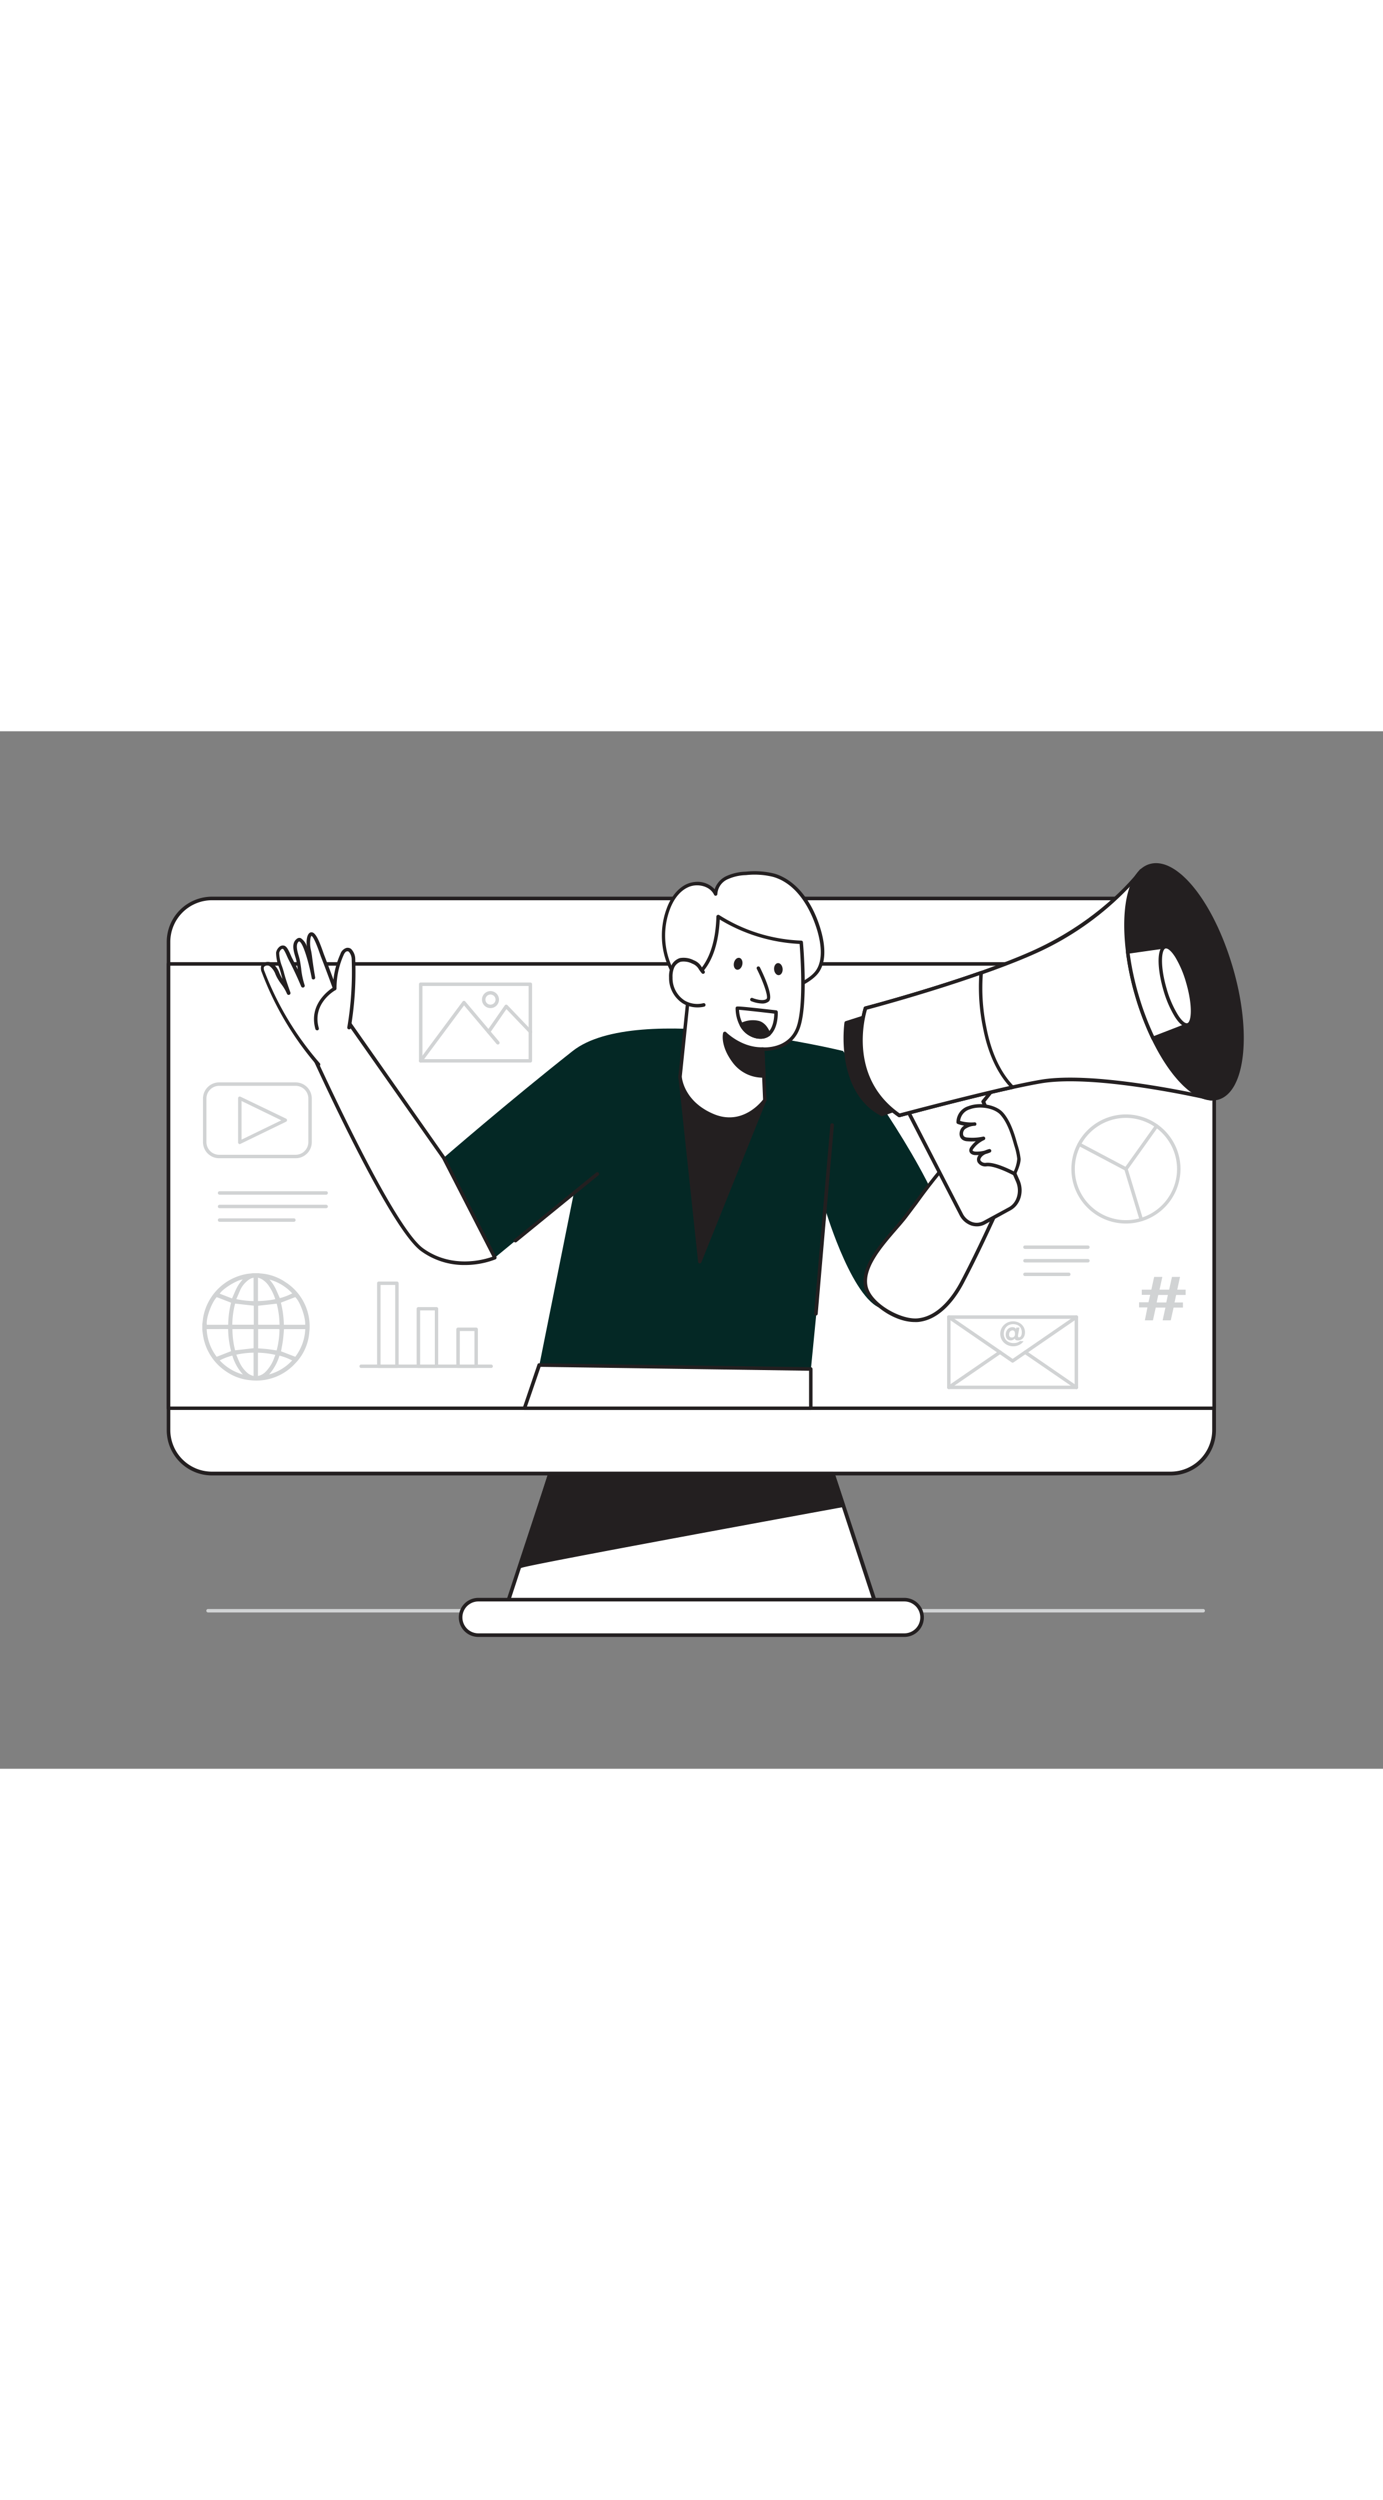 <svg xmlns="http://www.w3.org/2000/svg" viewBox="0 0 400 300" data-imageid="marketing-flatline-ddf07" imageName="Marketing" class="illustrations_image" style="width: 166px;"><rect x="0" y="0" width="400" height="300" fill="#808080" stroke="none"/><g id="_77_marketing" data-name="#77_marketing"><path d="M348,254.8H60.18a.5.5,0,0,1,0-1H348a.5.5,0,0,1,0,1Z" fill="#d1d3d4"/><rect x="48.74" y="48.35" width="302.43" height="166.31" rx="12.57" fill="#fff"/><path d="M338.6,215.18H61.31a13.1,13.1,0,0,1-13.09-13.09V60.92A13.1,13.1,0,0,1,61.31,47.83H338.6a13.1,13.1,0,0,1,13.09,13.09V202.09A13.1,13.1,0,0,1,338.6,215.18ZM61.31,48.86A12.06,12.06,0,0,0,49.26,60.92V202.09a12.06,12.06,0,0,0,12.05,12H338.6a12.06,12.06,0,0,0,12-12V60.92a12.06,12.06,0,0,0-12-12.06Z" fill="#231f20"/><rect x="48.74" y="67.27" width="302.43" height="128.46" fill="#fff"/><path d="M351.17,196.25H48.74a.51.51,0,0,1-.52-.51V67.27a.51.51,0,0,1,.52-.51H351.17a.51.51,0,0,1,.52.51V195.74A.51.51,0,0,1,351.17,196.25Zm-301.91-1H350.65V67.79H49.26Z" fill="#231f20"/><polygon points="252.83 251.1 147.08 251.1 159.04 214.66 240.87 214.66 252.83 251.1" fill="#fff"/><path d="M252.83,251.62H147.08a.49.49,0,0,1-.41-.22.5.5,0,0,1-.08-.46l12-36.44a.52.52,0,0,1,.49-.36h81.83a.52.52,0,0,1,.49.36l12,36.44a.5.5,0,0,1-.08.46A.49.49,0,0,1,252.83,251.62Zm-105-1H252.11l-11.61-35.4H159.41Z" fill="#231f20"/><rect x="133.22" y="251.1" width="133.47" height="10.26" rx="5.13" fill="#fff"/><path d="M261.56,261.88H138.35a5.65,5.65,0,0,1,0-11.3H261.56a5.65,5.65,0,0,1,0,11.3ZM138.35,251.62a4.61,4.61,0,1,0,0,9.22H261.56a4.61,4.61,0,0,0,0-9.22Z" fill="#231f20"/><path d="M150.62,241.44c1.71-.9,93.25-17.63,93.25-17.63l-3-9.15H159Z" fill="#231f20"/><path d="M150.64,241.93a.52.52,0,0,1-.34-.12.51.51,0,0,1-.15-.52l8.41-26.78a.5.5,0,0,1,.48-.35h81.83a.51.51,0,0,1,.48.34l3,9.15a.49.49,0,0,1,0,.41.5.5,0,0,1-.34.24c-31.39,5.74-91.26,16.8-93.12,17.59A.45.45,0,0,1,150.64,241.93Zm8.76-26.77-8,25.57c9.36-2.21,80.81-15.29,91.85-17.31l-2.71-8.26Z" fill="#231f20"/><path d="M243.82,92.45s-59.65-14.62-78.18,0-37.32,30.9-37.32,30.9l14.8,28.86L166,133.38l-10,49.88,78.54,1.14,4.43-45.3s8.1,26.91,16.84,28,23.8-10.74,15.56-30S243.82,92.45,243.82,92.45Z" fill="#042825" class="target-color"/><path d="M290.7,124.7a9.44,9.44,0,0,1,1,5,13.68,13.68,0,0,1-1.49,4.65c-3.84,8.41-7.69,16.81-12,25-2.54,4.83-6.87,10.38-12.82,10.92-5.14.48-13.81-4.37-15-9.6-1.58-7,7.61-15.29,11.48-20.38,5.2-6.83,10.37-14.19,16.37-20.35,3.29-3.37,4.4-3.69,8.07-.5A17.77,17.77,0,0,1,290.7,124.7Z" fill="#fff"/><path d="M264.57,170.83c-6.28,0-13.62-5.58-14.62-10-1.31-5.8,4.2-12.16,8.62-17.27,1.11-1.28,2.15-2.49,2.95-3.54,1-1.35,2.06-2.73,3.1-4.11a163.2,163.2,0,0,1,13.31-16.29c3.44-3.53,4.83-4,8.78-.53a18,18,0,0,1,4.45,5.42,10.06,10.06,0,0,1,1.1,5.28,14.55,14.55,0,0,1-1.54,4.83c-3.78,8.28-7.69,16.83-12,25-2.06,3.92-6.52,10.58-13.24,11.2A9.1,9.1,0,0,1,264.57,170.83Zm17.84-53.08c-1.1,0-2.1.87-3.74,2.55a162,162,0,0,0-13.23,16.19l-3.1,4.12c-.82,1.07-1.87,2.29-3,3.58-4.27,4.94-9.59,11.09-8.4,16.37,1.1,4.88,9.56,9.64,14.44,9.2,6.23-.57,10.45-6.92,12.42-10.65,4.29-8.16,8.19-16.7,12-25a13.42,13.42,0,0,0,1.45-4.49,9,9,0,0,0-1-4.74h0a16.77,16.77,0,0,0-4.2-5.1C284.41,118.42,283.37,117.75,282.41,117.75Z" fill="#231f20"/><path d="M262.48,109.58,278,139.66c1.39,2.68,4.3,3.74,6.7,2.42L292,138c2.57-1.41,3.61-5,2.31-8l-10-23,5.37-6.66S264.52,108.09,262.48,109.58Z" fill="#fff"/><path d="M282.49,143.16a5.36,5.36,0,0,1-1.48-.22,6,6,0,0,1-3.5-3.05L262,109.82a.53.53,0,0,1,.16-.66c2-1.49,24.81-8.46,27.4-9.25a.49.49,0,0,1,.57.2.51.51,0,0,1,0,.61L285,107.14l9.88,22.71c1.4,3.22.26,7.09-2.54,8.63l-7.37,4.05A5,5,0,0,1,282.49,143.16Zm-19.32-33.38,15.26,29.64a4.91,4.91,0,0,0,2.88,2.53,4,4,0,0,0,3.12-.33l7.37-4c2.34-1.29,3.27-4.57,2.08-7.32l-10-23a.53.53,0,0,1,.07-.53l4.32-5.35C280.84,103.67,266,108.34,263.17,109.78Z" fill="#231f20"/><path d="M251.8,82l-7.07,2.25s-3,19.5,10.33,26.51l6.83-2.41Z" fill="#231f20"/><path d="M255.06,111.29a.46.46,0,0,1-.23-.06c-13.45-7.09-10.62-26.82-10.59-27a.5.5,0,0,1,.34-.4l7.07-2.26a.49.49,0,0,1,.61.3l10.1,26.36a.49.49,0,0,1-.3.64l-6.83,2.41A.47.47,0,0,1,255.06,111.29Zm-9.88-26.63c-.29,2.47-1.79,19.22,9.93,25.59l6.14-2.17L251.5,82.64Z" fill="#231f20"/><path d="M330.12,40.34s-10.25,14.17-31.23,23.59c-18.18,8.16-48.55,16.15-48.55,16.15s-6.74,19.56,9.77,31c0,0,28.08-7.59,40.9-9.78,16.49-2.82,49.35,5,49.35,5Z" fill="#fff"/><path d="M260.11,111.61a.53.53,0,0,1-.29-.1c-16.65-11.53-10-31.4-10-31.6a.52.52,0,0,1,.36-.33c.3-.08,30.54-8.07,48.47-16.12,20.61-9.26,30.92-23.28,31-23.42a.53.53,0,0,1,.51-.21.52.52,0,0,1,.41.36l20.23,65.91a.53.53,0,0,1-.11.51.55.55,0,0,1-.5.15c-.33-.08-32.94-7.71-49.14-4.94-12.65,2.16-40.57,9.69-40.85,9.77ZM250.75,80.5c-.7,2.32-5.29,19.63,9.46,30,2.74-.74,28.63-7.66,40.72-9.73,14.89-2.55,43.33,3.55,48.67,4.75L329.92,41.44a86,86,0,0,1-30.82,23C282,72.07,253.84,79.68,250.75,80.5Z" fill="#231f20"/><path d="M352.28,106c-5.71,1.67-13.13-5.55-18.76-17.22a81.94,81.94,0,0,1-4.7-12.37,79.34,79.34,0,0,1-2.65-12.62c-1.64-13,.71-23.25,6.47-24.94,7.53-2.2,18,11,23.45,29.58S359.81,103.82,352.28,106Z" fill="#231f20"/><path d="M350.61,106.76c-5.52,0-12.19-6.66-17.53-17.73a82,82,0,0,1-4.74-12.45,80.66,80.66,0,0,1-2.67-12.7c-1.73-13.76.95-23.76,6.83-25.48,7.92-2.32,18.49,10.84,24.07,29.92,5.5,18.77,3.64,35.9-4.15,38.19h0A6.43,6.43,0,0,1,350.61,106.76Zm1.67-.73h0Zm-17.91-66.9a5.61,5.61,0,0,0-1.59.23c-5.3,1.55-7.76,11.35-6.12,24.39A78.54,78.54,0,0,0,329.3,76.3,81,81,0,0,0,334,88.6c5.63,11.67,12.94,18.48,18.17,17h0c7.26-2.13,8.82-18.7,3.47-36.95C350.66,51.66,341.47,39.13,334.37,39.13Z" fill="#231f20"/><path d="M250.34,80.08s-6.74,19.56,9.77,31c0,0,18.9-5.11,32.76-8.15-2.83-2.88-6.3-8.09-8-17.2a56,56,0,0,1-1-15.91C267.54,75.55,250.34,80.08,250.34,80.08Z" fill="#fff"/><path d="M260.11,111.61a.53.53,0,0,1-.29-.1c-16.65-11.53-10-31.4-10-31.6a.52.52,0,0,1,.36-.33c.17,0,17.37-4.59,33.43-10.23a.51.51,0,0,1,.49.08.52.52,0,0,1,.19.45,55.73,55.73,0,0,0,1,15.76c1.75,9.14,5.26,14.26,7.9,16.94a.53.53,0,0,1,.13.51.5.5,0,0,1-.38.35c-13.7,3-32.55,8.1-32.74,8.15ZM250.75,80.5c-.7,2.32-5.29,19.63,9.46,30,2.17-.58,18.87-5,31.67-7.9-2.65-2.93-5.89-8.11-7.56-16.8a58.44,58.44,0,0,1-1.1-15.25C268.46,75.73,253,79.91,250.75,80.5Z" fill="#231f20"/><path d="M343.54,84.94l-10,3.87a81.94,81.94,0,0,1-4.7-12.37,79.34,79.34,0,0,1-2.65-12.62L337,62.33Z" fill="#fff"/><path d="M333.52,89.33a.52.52,0,0,1-.46-.29,83,83,0,0,1-4.74-12.45,80.77,80.77,0,0,1-2.67-12.71.52.52,0,0,1,.45-.57l10.81-1.49a.51.51,0,0,1,.57.37L344,84.79a.53.53,0,0,1-.31.63l-10,3.87A.41.41,0,0,1,333.52,89.33Zm-6.78-25.07a80.34,80.34,0,0,0,2.57,12,81.59,81.59,0,0,0,4.47,11.86l9.13-3.53-6.3-21.73Z" fill="#231f20"/><ellipse cx="340.26" cy="73.63" rx="3.45" ry="11.77" transform="translate(-7.03 97.82) rotate(-16.19)" fill="#fff"/><path d="M343.25,85.5c-1,0-2.22-1-3.44-2.92a31.44,31.44,0,0,1-3.36-7.84c-1.66-5.72-2.09-12.19.39-12.9,1.14-.34,2.48.65,3.88,2.84a31.53,31.53,0,0,1,3.35,7.85c1.66,5.72,2.09,12.18-.38,12.9A1.68,1.68,0,0,1,343.25,85.5Zm-6-22.69a.41.41,0,0,0-.16,0c-1.17.34-1.62,4.93.33,11.62A30.27,30.27,0,0,0,340.68,82c1.27,2,2.24,2.55,2.72,2.41,1.18-.34,1.62-4.93-.32-11.62h0a30.11,30.11,0,0,0-3.23-7.58C338.7,63.44,337.8,62.81,337.28,62.81Z" fill="#231f20"/><path d="M282.05,113.59a5.69,5.69,0,0,0-3.26,1.14c-.86.8-1,2.44,0,3a2.56,2.56,0,0,0,1.06.27,15,15,0,0,0,4.59-.26,8.66,8.66,0,0,0-3.29,2.71,1.2,1.2,0,0,0-.3.81c.07.56.76.76,1.31.78a9.37,9.37,0,0,0,4.09-.73,5.81,5.81,0,0,0-2.38,1.12c-1.81,1.67-.16,3,1.44,2.85,2.71-.29,8.13,2.67,8.13,2.67s1.42-2.9,1.31-4.37a22.31,22.31,0,0,0-1.05-4.54c-.83-2.89-1.89-6.2-3.93-8.49-3-3.36-12.55-3.34-12.59,2.46A11.89,11.89,0,0,0,282.05,113.59Z" fill="#fff"/><path d="M293.45,128.49a.47.47,0,0,1-.25-.07c-.05,0-5.31-2.87-7.83-2.61a2.6,2.6,0,0,1-2.65-1.25,1.87,1.87,0,0,1,.35-2c-.31,0-.61,0-.92,0-1,0-1.72-.52-1.8-1.23a1.62,1.62,0,0,1,.4-1.18,8.87,8.87,0,0,1,1.47-1.59,14.93,14.93,0,0,1-2.41,0,2.93,2.93,0,0,1-1.27-.33,2,2,0,0,1-1-1.52,2.89,2.89,0,0,1,.84-2.33,5.19,5.19,0,0,1,.46-.36,9.4,9.4,0,0,1-1.88-.48.51.51,0,0,1-.33-.49,4.86,4.86,0,0,1,3.48-4.66c3.32-1.26,8-.38,10,1.86s3.19,5.73,4,8.7l.18.62a20.32,20.32,0,0,1,.89,4c.11,1.57-1.21,4.33-1.37,4.64a.51.51,0,0,1-.3.26A.45.45,0,0,1,293.45,128.49Zm-7.75-3.73c2.42,0,6.17,1.81,7.51,2.5a10.37,10.37,0,0,0,1-3.63,18.38,18.38,0,0,0-.85-3.79l-.18-.64c-.82-2.86-1.87-6.09-3.83-8.29-1.72-1.93-5.94-2.69-8.86-1.59a3.93,3.93,0,0,0-2.8,3.35,11.76,11.76,0,0,0,4.29.4.52.52,0,0,1,.09,1,5.22,5.22,0,0,0-3,1,1.79,1.79,0,0,0-.52,1.45.93.93,0,0,0,.44.74,2,2,0,0,0,.85.21,14.72,14.72,0,0,0,4.44-.25.51.51,0,0,1,.32,1,8,8,0,0,0-3.09,2.54c-.06.08-.23.32-.21.45s.39.31.83.33a9.06,9.06,0,0,0,2.64-.28,11.35,11.35,0,0,1,1.27-.44.54.54,0,0,1,.64.32.52.52,0,0,1-.29.65,9.85,9.85,0,0,1-1.29.45,3.22,3.22,0,0,0-.94.58c-.3.28-.78.83-.57,1.3a1.62,1.62,0,0,0,1.6.66A3.15,3.15,0,0,1,285.7,124.76Z" fill="#231f20"/><polygon points="221.2 106.64 202.41 153.37 196.69 99.78 221.2 106.64" fill="#231f20"/><path d="M202.41,153.87h-.07a.51.51,0,0,1-.43-.44l-5.72-53.6a.5.5,0,0,1,.18-.43.47.47,0,0,1,.45-.1l24.52,6.86a.5.5,0,0,1,.31.26.53.53,0,0,1,0,.41l-18.8,46.73A.5.5,0,0,1,202.41,153.87Zm-5.15-53.42,5.43,50.89L220.53,107Z" fill="#231f20"/><path d="M201.07,44.07a5.9,5.9,0,0,1,5.92,3,5.49,5.49,0,0,1,3.08-4.64,14,14,0,0,1,5.66-1.33,22.77,22.77,0,0,1,8.11.55c6.79,2,10.95,8.92,13,15.7,1.08,3.61,1.91,8.6-.33,12-2.06,3.13-8,5.27-11.33,6.75-4.82,2.12-10,3.65-15.29,3.29-13.91-.94-21.05-15.2-16.69-27.73,1-2.94,2.89-5.78,5.74-7A6.59,6.59,0,0,1,201.07,44.07Z" fill="#fff"/><path d="M211.4,79.92c-.52,0-1.05,0-1.57,0A19,19,0,0,1,195,71.28a22.61,22.61,0,0,1-2.26-19.8c1.24-3.57,3.38-6.18,6-7.34a7.45,7.45,0,0,1,2.32-.57h0a6.71,6.71,0,0,1,5.64,2.12,6.43,6.43,0,0,1,3.15-3.7,14.31,14.31,0,0,1,5.86-1.39,23.53,23.53,0,0,1,8.3.57c5.94,1.77,10.79,7.61,13.31,16,1.11,3.71,1.94,8.88-.39,12.4-1.87,2.83-6.6,4.83-10.06,6.29l-1.49.64A34.82,34.82,0,0,1,211.4,79.92ZM201.11,44.57a6.06,6.06,0,0,0-2,.49c-3.21,1.41-4.81,4.83-5.47,6.74a21.58,21.58,0,0,0,2.15,18.93,18,18,0,0,0,14.1,8.14c4.47.31,9.4-.76,15.06-3.24.46-.21,1-.42,1.51-.65,3.33-1.41,7.9-3.34,9.61-5.92,2.11-3.2,1.31-8.06.26-11.57-1.15-3.83-4.67-13-12.64-15.36a22.32,22.32,0,0,0-7.94-.53,13.47,13.47,0,0,0-5.45,1.27,5,5,0,0,0-2.82,4.19.49.49,0,0,1-.39.49.49.49,0,0,1-.56-.27c-1-2.09-3.43-2.87-5.43-2.71Z" fill="#231f20"/><path d="M220.59,91.91l.61,14.73s-5.93,8.33-15,4.48-9.49-11.34-9.49-11.34l2.92-28.08s7.64-2.58,8.09-18.17a47.54,47.54,0,0,0,24,7.49S233.3,78.26,231,85.4,220.59,91.91,220.59,91.91Z" fill="#fff"/><path d="M210.92,112.63a12.74,12.74,0,0,1-4.94-1c-9.27-3.93-9.77-11.46-9.79-11.78l2.92-28.15a.5.5,0,0,1,.34-.42c.07,0,7.31-2.72,7.75-17.71a.49.49,0,0,1,.28-.43.49.49,0,0,1,.51,0,47.45,47.45,0,0,0,23.76,7.39.5.5,0,0,1,.48.45c.07.71,1.55,17.43-.81,24.59-2.07,6.3-8.38,6.84-10.31,6.86l.59,14.2a.44.44,0,0,1-.09.31C221.56,107,217.46,112.63,210.92,112.63ZM200.07,72.05l-2.88,27.78c0,.21.51,7.15,9.18,10.83,8.09,3.42,13.51-3.1,14.33-4.17l-.61-14.56a.54.54,0,0,1,.15-.38.52.52,0,0,1,.39-.14c.32,0,7.64.51,9.84-6.16,2.09-6.34,1-21,.8-23.75a49.2,49.2,0,0,1-23.1-7.06C207.52,67.87,201.53,71.39,200.07,72.05Z" fill="#231f20"/><path d="M203.56,79.11a7.65,7.65,0,0,1-5.8-.83A8.24,8.24,0,0,1,194,71.17a7,7,0,0,1,.52-3,3.65,3.65,0,0,1,2.23-2,5.87,5.87,0,0,1,3.65.59c1.73.68,1.84,1.63,2.92,2.93-.12-.12-.23-.47-.34-.59" fill="#fff"/><path d="M201.67,79.85a8.16,8.16,0,0,1-4.16-1.14,8.69,8.69,0,0,1-4-7.53,7.37,7.37,0,0,1,.57-3.27,4.17,4.17,0,0,1,2.55-2.32,6.35,6.35,0,0,1,4,.61A4.47,4.47,0,0,1,203,68.27l.19.28a.45.45,0,0,1,.17.11,1.48,1.48,0,0,1,.27.43,1.19,1.19,0,0,0,.08.16l0,0A.5.5,0,0,1,203,70l-.08-.09c-.31-.38-.54-.72-.75-1a3.56,3.56,0,0,0-1.93-1.7,5.41,5.41,0,0,0-3.32-.57A3.15,3.15,0,0,0,195,68.33a6.4,6.4,0,0,0-.48,2.83A7.72,7.72,0,0,0,198,77.85a7.24,7.24,0,0,0,5.42.78.5.5,0,1,1,.25,1A8.1,8.1,0,0,1,201.67,79.85Z" fill="#231f20"/><path d="M220.91,99.65a10.36,10.36,0,0,1-8.67-4.25c-3.5-4.71-2.62-8-2.62-8s4.56,4.76,11,4.54Z" fill="#231f20"/><path d="M220.5,100.17a10.87,10.87,0,0,1-8.66-4.47c-3.6-4.85-2.74-8.31-2.7-8.45a.49.49,0,0,1,.35-.36A.52.52,0,0,1,210,87s4.49,4.55,10.59,4.38a.47.47,0,0,1,.52.48l.32,7.74a.5.5,0,0,1-.45.52S220.76,100.17,220.5,100.17ZM210,88.43a11.54,11.54,0,0,0,2.62,6.68,9.89,9.89,0,0,0,7.75,4.06l-.28-6.76A16.17,16.17,0,0,1,210,88.43Z" fill="#231f20"/><path d="M219.41,68.53s4,8.08,2.67,9.22-4.56-.14-4.56-.14" fill="#fff"/><path d="M220.44,78.73a9.12,9.12,0,0,1-3.1-.66.5.5,0,1,1,.37-.92c.81.32,3.13,1,4,.22.56-.47-.75-4.5-2.8-8.62a.5.5,0,1,1,.89-.45c1.27,2.54,4,8.58,2.55,9.83A2.94,2.94,0,0,1,220.44,78.73Z" fill="#231f20"/><ellipse cx="213.47" cy="67.22" rx="1.75" ry="1.24" transform="translate(102.57 261.62) rotate(-77.77)" fill="#231f20"/><ellipse cx="225.12" cy="68.79" rx="1.24" ry="1.75" transform="translate(-5.06 19.51) rotate(-4.91)" fill="#231f20"/><path d="M219.87,88.92a5.18,5.18,0,0,1-1-.1,7.05,7.05,0,0,1-4.93-3.75,11.09,11.09,0,0,1-1.19-5h0a.49.49,0,0,1,.17-.38c.22-.19.31-.28,11.59,1a.5.5,0,0,1,.44.47c0,.18.25,4.56-2.24,6.79A4.28,4.28,0,0,1,219.87,88.92Zm-6.12-8.37a9.65,9.65,0,0,0,1.06,4A6.08,6.08,0,0,0,219,87.84a3.59,3.59,0,0,0,3-.62c1.74-1.55,1.93-4.49,1.93-5.57C220.43,81.24,215.32,80.67,213.75,80.55Z" fill="#231f20"/><path d="M214.36,84.84c2,3.78,6.21,4.32,8,2.76-.58-1.47-1.53-2.95-3.05-3.37A7.2,7.2,0,0,0,214.36,84.84Z" fill="#231f20"/><path d="M219.88,88.91a6.06,6.06,0,0,1-1-.09,7.06,7.06,0,0,1-4.92-3.75.48.48,0,0,1,0-.39.5.5,0,0,1,.26-.29,7.78,7.78,0,0,1,5.27-.64c1.44.39,2.58,1.63,3.38,3.67a.48.48,0,0,1-.13.55A4.24,4.24,0,0,1,219.88,88.91Zm-4.8-3.84A5.94,5.94,0,0,0,219,87.84a3.78,3.78,0,0,0,2.7-.4,4.31,4.31,0,0,0-2.57-2.73A6.51,6.51,0,0,0,215.08,85.07Z" fill="#231f20"/><path d="M143.12,152.21s-11.07,4.89-21-2.25S87.06,86,87.06,86L97.92,80l30.4,43.32Z" fill="#fff"/><path d="M134.37,154.34a21.16,21.16,0,0,1-12.55-4c-9.93-7.13-34.2-61.89-35.23-64.22a.52.52,0,0,1,.22-.66l10.86-5.92a.52.52,0,0,1,.67.16l30.4,43.32L143.58,152a.53.53,0,0,1,0,.41.46.46,0,0,1-.27.29A24.61,24.61,0,0,1,134.37,154.34ZM87.72,86.18c2.36,5.28,25.45,56.72,34.7,63.36,8.37,6,17.72,3.22,20,2.4l-14.54-28.35L97.76,80.71Z" fill="#231f20"/><path d="M101,85.71a98.09,98.09,0,0,0,1.29-19.66c0-1.35-.7-3.17-2-2.89-.68.15-1.09.85-1.37,1.49a23.8,23.8,0,0,0-2,9.73Q95,69.55,93.18,64.74c-.38-1-2.68-8.57-3.82-5.25-.54,1.54.18,3.94.37,5.51q.39,3.19,1,6.37c-.24-1.5-2.51-12.5-4.55-11-1.7,1.29-.23,4.26.09,5.87.46,2.31.59,5.15,1.47,7.34-1.13-2.69-2.36-5.33-3.72-7.9-.34-.66-1.18-3-1.91-3.26s-1.63.94-1.71,1.64c-.17,1.53.93,4.08,1.32,5.6.52,2,1.23,4,1.94,6-.58-1.63-2-3.06-2.8-4.56-.69-1.23-1.18-3-2.52-3.74a1.65,1.65,0,0,0-2.36.77,2.3,2.3,0,0,0,.22,1.36,89.71,89.71,0,0,0,16,26.79" fill="#fff"/><path d="M92.12,96.85a.56.56,0,0,1-.39-.17,89.63,89.63,0,0,1-16-26.94,2.78,2.78,0,0,1-.24-1.67,1.73,1.73,0,0,1,1-1.17,2.46,2.46,0,0,1,2.09.06,5.88,5.88,0,0,1,2.25,3c.16.35.31.68.48,1s.25.43.39.65c-.17-.57-.33-1.15-.48-1.72-.11-.42-.27-.92-.45-1.45A11.81,11.81,0,0,1,79.85,64,2.81,2.81,0,0,1,81,62.19,1.45,1.45,0,0,1,82.21,62c.73.2,1.29,1.36,1.93,2.85.12.27.22.51.3.66.58,1.1,1.13,2.21,1.67,3.34v-.07c-.12-.84-.23-1.63-.38-2.37a10.79,10.79,0,0,0-.31-1.16c-.51-1.69-1.2-4,.42-5.22A1.11,1.11,0,0,1,87,59.83a4.6,4.6,0,0,1,1.79,2.48,6.61,6.61,0,0,1,.11-3c.27-.79.67-1.18,1.19-1.18h0c1,0,1.93,1.57,3.4,5.82.09.27.16.48.21.59.93,2.41,1.85,4.85,2.74,7.28a24.5,24.5,0,0,1,2-7.39,2.69,2.69,0,0,1,1.74-1.78,1.64,1.64,0,0,1,1.4.32A4.29,4.29,0,0,1,102.75,66a97.72,97.72,0,0,1-1.29,19.77.5.5,0,0,1-.59.42.51.51,0,0,1-.42-.6,97,97,0,0,0,1.27-19.55,3.38,3.38,0,0,0-.83-2.28.63.63,0,0,0-.56-.12c-.47.09-.79.69-1,1.19a23.5,23.5,0,0,0-2,9.52.52.52,0,0,1-.43.51.51.51,0,0,1-.58-.33c-1.16-3.2-2.37-6.45-3.61-9.63,0-.13-.12-.35-.22-.63-1.44-4.2-2.13-5-2.42-5.13a3.61,3.61,0,0,0-.22.48A8.9,8.9,0,0,0,90,63.58c.09.49.17,1,.22,1.36.26,2.08.57,4.19.94,6.25a.64.64,0,0,0,0,.09h0a.52.52,0,0,1-1,.17c0-.24-.08-.48-.13-.72-.6-3.2-2.25-9.47-3.46-9.95,0,0-.06,0-.13,0-1,.79-.5,2.63-.06,4.1.13.46.26.89.33,1.25.16.78.27,1.58.39,2.43a22,22,0,0,0,1,4.82.51.51,0,0,1-1,.39c-1.11-2.65-2.35-5.3-3.69-7.85-.09-.16-.2-.43-.34-.73-.25-.58-.91-2.12-1.27-2.27a.41.41,0,0,0-.37.09,1.81,1.81,0,0,0-.68,1.11,11.73,11.73,0,0,0,.84,3.9c.18.55.35,1.07.47,1.51.53,2.09,1.28,4.15,1.93,6h0a.52.52,0,1,1-1,.35h0a12.43,12.43,0,0,0-1.6-2.71,20,20,0,0,1-1.17-1.77c-.18-.32-.35-.69-.52-1.06a5.07,5.07,0,0,0-1.79-2.48,1.45,1.45,0,0,0-1.19,0,.75.75,0,0,0-.43.47,2,2,0,0,0,.2,1.06A88.54,88.54,0,0,0,92.51,96a.51.51,0,0,1-.05.73A.54.54,0,0,1,92.12,96.85Z" fill="#231f20"/><path d="M91.71,86.47a.51.51,0,0,1-.49-.37C89,78.25,96.47,74,96.55,73.93a.52.52,0,0,1,.5.91c-.28.15-6.87,3.92-4.84,11a.52.52,0,0,1-.35.64Z" fill="#231f20"/><polygon points="155.94 183.26 151.69 195.74 234.48 195.74 234.48 184.4 155.94 183.26" fill="#fff"/><path d="M234.48,196.25H151.69a.54.54,0,0,1-.42-.21.52.52,0,0,1-.06-.47l4.24-12.47a.47.47,0,0,1,.5-.35l78.54,1.13a.53.53,0,0,1,.51.52v11.34A.52.52,0,0,1,234.48,196.25Zm-82.07-1H234V184.91l-77.65-1.13Z" fill="#231f20"/><path d="M235.94,168.94h0a.5.5,0,0,1-.47-.56l4.69-54.55a.5.5,0,0,1,.56-.47.51.51,0,0,1,.47.55l-4.69,54.56A.52.52,0,0,1,235.94,168.94Z" fill="#231f20"/><path d="M149.08,147.81a.53.53,0,0,1-.41-.19.51.51,0,0,1,.08-.72l23.72-19.33a.52.52,0,0,1,.65.8L149.4,147.7A.5.5,0,0,1,149.08,147.81Z" fill="#231f20"/><path d="M73.18,156.7h1.76a1.06,1.06,0,0,0,.19.06,14.55,14.55,0,0,1,7.39,2.5,15.14,15.14,0,0,1,6.93,14.59,14.48,14.48,0,0,1-4.22,9.1,15.18,15.18,0,0,1-12.83,4.7,14.52,14.52,0,0,1-6.93-2.49,15.34,15.34,0,0,1-6.78-10.69c-.07-.45-.12-.9-.18-1.34v-1.76l.06-.33c.09-.65.14-1.32.28-2a15.51,15.51,0,0,1,13-12.19C72.26,156.81,72.72,156.76,73.18,156.7ZM85.4,180.87a14.18,14.18,0,0,0,2.89-8H82.14c-.1,1.1-.16,2.19-.31,3.27s-.36,2.13-.55,3.15Zm-25.62-8a14.18,14.18,0,0,0,2.89,8l4.16-1.62a27.65,27.65,0,0,1-.85-6.4Zm28.49-1.25c.12-2.29-1.54-6.82-2.89-8l-4.14,1.6a28.44,28.44,0,0,1,.86,6.4Zm-21.44-6.39-4.14-1.61c-1.5,1.58-3.15,6.11-2.87,8H66A27.64,27.64,0,0,1,66.83,165.21Zm7.83,13.2c.91.07,1.8.12,2.68.22s1.77.25,2.67.39c0-.08,0-.16.07-.25a26,26,0,0,0,.76-5.62c0-.26-.06-.32-.31-.32h-5.6l-.27,0Zm-7.43-5.57A25.18,25.18,0,0,0,68,179l5.35-.61v-5.52Zm13.62-1.25a25.63,25.63,0,0,0-.82-6.1l-5.37.61v5.49ZM68,165.49a25.33,25.33,0,0,0-.81,6.1H73.4V166.1Zm11.61-1.28a14.29,14.29,0,0,0-1.83-3.79,6.31,6.31,0,0,0-2.09-2c-.33-.18-.69-.29-1.07-.45v6.79A27,27,0,0,0,79.65,164.21Zm-5,15.48v6.72a4,4,0,0,0,2-1,10.67,10.67,0,0,0,2.61-4c.14-.35.27-.71.41-1.1A26.4,26.4,0,0,0,74.67,179.69Zm-1.27,6.74v-6.75a26.83,26.83,0,0,0-5,.58c.29.71.55,1.4.86,2.06a9.17,9.17,0,0,0,2.27,3.14A4.13,4.13,0,0,0,73.4,186.43Zm-5.05-22.24a26.7,26.7,0,0,0,5.05.58V158a3.5,3.5,0,0,0-1.42.62,7.62,7.62,0,0,0-2.38,2.82C69.15,162.34,68.78,163.26,68.35,164.19Zm16.17,17.72a17.42,17.42,0,0,0-3.63-1.37,14.53,14.53,0,0,1-3,5.44A14.3,14.3,0,0,0,84.52,181.91ZM70.2,158.53c-1.55.06-5.83,2.68-6.64,4.1L67.11,164c.45-1,.84-2,1.29-2.89A10.18,10.18,0,0,1,70.2,158.53Zm-6.65,23.38A14.41,14.41,0,0,0,70.26,186a14.15,14.15,0,0,1-3.06-5.47A17.33,17.33,0,0,0,63.55,181.91Zm14.38-23.37a11.23,11.23,0,0,1,1.74,2.54c.44.93.84,1.87,1.26,2.83a16.76,16.76,0,0,0,3.59-1.37A13.88,13.88,0,0,0,77.93,158.54Z" fill="#d1d3d4"/><path d="M311.31,190.22H274.43a.5.5,0,0,1-.5-.5V169.4a.51.51,0,0,1,.5-.5h36.88a.5.5,0,0,1,.5.5v20.32A.5.5,0,0,1,311.31,190.22Zm-36.38-1h35.88V169.9H274.93Z" fill="#d1d3d4"/><path d="M292.88,182.58a.47.47,0,0,1-.28-.09l-18.45-12.68a.5.5,0,1,1,.57-.82l18.16,12.48L311,169a.5.5,0,1,1,.57.82l-18.44,12.68A.47.47,0,0,1,292.88,182.58Z" fill="#d1d3d4"/><path d="M274.43,190.22a.5.5,0,0,1-.28-.91l14.78-10.16a.5.5,0,1,1,.57.82l-14.78,10.16A.52.52,0,0,1,274.43,190.22Z" fill="#d1d3d4"/><path d="M311.31,190.22a.51.51,0,0,1-.28-.09L296.26,180a.5.5,0,1,1,.57-.82l14.77,10.16a.5.5,0,0,1-.29.91Z" fill="#d1d3d4"/><path d="M325.66,142.35a15.78,15.78,0,1,1,15.77-15.77A15.8,15.8,0,0,1,325.66,142.35Zm0-30.55a14.78,14.78,0,1,0,14.77,14.78A14.8,14.8,0,0,0,325.66,111.8Z" fill="#d1d3d4"/><path d="M330.09,141.69a.51.51,0,0,1-.48-.35l-4.43-14.62a.47.47,0,0,1,.07-.43l8.87-12.43a.5.5,0,0,1,.7-.12.51.51,0,0,1,.11.7l-8.72,12.23L330.57,141a.51.51,0,0,1-.33.63Z" fill="#d1d3d4"/><path d="M325.65,127.08a.53.53,0,0,1-.23-.06l-13.5-7.14a.5.5,0,1,1,.47-.89l13.5,7.14a.51.51,0,0,1,.21.68A.51.51,0,0,1,325.65,127.08Z" fill="#d1d3d4"/><path d="M114.8,184.11h-5.24a.5.5,0,0,1-.5-.5v-24a.5.5,0,0,1,.5-.5h5.24a.5.5,0,0,1,.5.5v24A.5.5,0,0,1,114.8,184.11Zm-4.74-1h4.24v-23h-4.24Z" fill="#d1d3d4"/><path d="M126.26,184.11H121a.5.5,0,0,1-.5-.5V167a.5.5,0,0,1,.5-.5h5.24a.5.5,0,0,1,.5.5v16.64A.5.5,0,0,1,126.26,184.11Zm-4.74-1h4.24V167.47h-4.24Z" fill="#d1d3d4"/><path d="M137.72,184.11h-5.24a.5.5,0,0,1-.5-.5V172.93a.5.5,0,0,1,.5-.5h5.24a.5.5,0,0,1,.5.5v10.68A.5.5,0,0,1,137.72,184.11Zm-4.74-1h4.24v-9.68H133Z" fill="#d1d3d4"/><path d="M142.05,184.11H104.46a.5.5,0,0,1-.5-.5.5.5,0,0,1,.5-.5h37.59a.5.5,0,0,1,.5.5A.5.5,0,0,1,142.05,184.11Z" fill="#d1d3d4"/><path d="M85.51,123.46H63.38a4.67,4.67,0,0,1-4.67-4.67V106.2a4.67,4.67,0,0,1,4.67-4.67H85.51a4.67,4.67,0,0,1,4.67,4.67v12.59A4.67,4.67,0,0,1,85.51,123.46ZM63.38,102.53a3.67,3.67,0,0,0-3.67,3.67v12.59a3.68,3.68,0,0,0,3.67,3.67H85.51a3.67,3.67,0,0,0,3.67-3.67V106.2a3.67,3.67,0,0,0-3.67-3.67Z" fill="#d1d3d4"/><path d="M69.36,119.38a.42.42,0,0,1-.26-.08.49.49,0,0,1-.24-.42V106.11a.52.52,0,0,1,.24-.43.48.48,0,0,1,.48,0L82.72,112a.5.5,0,0,1,0,.91l-13.14,6.38A.54.54,0,0,1,69.36,119.38Zm.5-12.47v11.17l11.5-5.58Z" fill="#d1d3d4"/><path d="M153.39,95.8H121.68a.5.5,0,0,1-.5-.5V73.15a.5.5,0,0,1,.5-.5h31.71a.5.5,0,0,1,.5.5V95.3A.5.5,0,0,1,153.39,95.8Zm-31.21-1h30.71V73.65H122.18Z" fill="#d1d3d4"/><path d="M121.68,95.8a.49.49,0,0,1-.3-.1.51.51,0,0,1-.1-.7L133.8,78.14a.5.5,0,0,1,.78,0l9.8,11.61a.5.5,0,0,1-.77.65l-9.39-11.13L122.08,95.6A.51.51,0,0,1,121.68,95.8Z" fill="#d1d3d4"/><path d="M141.31,87.37a.52.52,0,0,1-.29-.09.5.5,0,0,1-.12-.69L146,79.26a.49.49,0,0,1,.37-.21.5.5,0,0,1,.4.15l7,7.33a.49.49,0,0,1,0,.7.5.5,0,0,1-.71,0l-6.59-6.89-4.72,6.83A.49.49,0,0,1,141.31,87.37Z" fill="#d1d3d4"/><path d="M141.86,80.05a2.46,2.46,0,1,1,2.46-2.46A2.46,2.46,0,0,1,141.86,80.05Zm0-3.92a1.46,1.46,0,1,0,1.46,1.46A1.46,1.46,0,0,0,141.86,76.13Z" fill="#d1d3d4"/><path d="M314.65,149.68h-18.2a.5.5,0,0,1-.5-.5.5.5,0,0,1,.5-.5h18.2a.5.5,0,0,1,.5.5A.5.5,0,0,1,314.65,149.68Z" fill="#d1d3d4"/><path d="M314.65,153.6h-18.2a.5.5,0,0,1-.5-.5.5.5,0,0,1,.5-.5h18.2a.5.5,0,0,1,.5.5A.5.5,0,0,1,314.65,153.6Z" fill="#d1d3d4"/><path d="M309.12,157.53H296.45a.5.5,0,0,1-.5-.5.5.5,0,0,1,.5-.5h12.67a.5.5,0,0,1,.5.5A.5.5,0,0,1,309.12,157.53Z" fill="#d1d3d4"/><path d="M94.33,134H63.51a.5.5,0,1,1,0-1H94.33a.5.5,0,0,1,0,1Z" fill="#d1d3d4"/><path d="M94.33,137.91H63.51a.5.5,0,0,1-.5-.5.5.5,0,0,1,.5-.5H94.33a.51.51,0,0,1,.5.5A.5.5,0,0,1,94.33,137.91Z" fill="#d1d3d4"/><path d="M85,141.84H63.51a.5.5,0,0,1-.5-.5.5.5,0,0,1,.5-.5H85a.5.5,0,0,1,.5.5A.5.5,0,0,1,85,141.84Z" fill="#d1d3d4"/><path d="M331.87,166.59h-2.42v-1.48h2.72l.49-2.16h-2.43v-1.49H333l.81-3.69h2.37l-.81,3.69h2.78l.81-3.69h2.34l-.81,3.69h2.43V163h-2.75l-.46,2.16h2.43v1.48h-2.7l-.83,3.7h-2.35l.81-3.7h-2.8l-.81,3.7h-2.34ZM335,163l-.46,2.16h2.78l.46-2.16Z" fill="#d1d3d4"/><path d="M296.05,176.37a3.44,3.44,0,0,1-1.31,1.09,3.82,3.82,0,0,1-1.67.38,3.91,3.91,0,0,1-1.46-.27,3.67,3.67,0,0,1-1.2-.74,3.58,3.58,0,0,1-.81-1.14,3.52,3.52,0,0,1-.3-1.45,3.6,3.6,0,0,1,.29-1.44,3.56,3.56,0,0,1,.8-1.14,3.76,3.76,0,0,1,1.18-.77,3.93,3.93,0,0,1,2.7-.06,3.49,3.49,0,0,1,1.1.61,3.14,3.14,0,0,1,.78,1,3,3,0,0,1,.3,1.36,2.65,2.65,0,0,1-.13.89,2,2,0,0,1-.31.64,1.57,1.57,0,0,1-.42.43,2.21,2.21,0,0,1-.48.25,2.16,2.16,0,0,1-.45.12,1.87,1.87,0,0,1-.37,0,.84.84,0,0,1-.58-.17.54.54,0,0,1-.19-.36h0a2.39,2.39,0,0,1-.49.36,1.53,1.53,0,0,1-.76.17,1.31,1.31,0,0,1-.56-.12,1.37,1.37,0,0,1-.45-.34,1.56,1.56,0,0,1-.28-.51,2,2,0,0,1-.1-.66,2.47,2.47,0,0,1,.13-.82,2.36,2.36,0,0,1,.38-.7,1.94,1.94,0,0,1,.61-.49,1.8,1.8,0,0,1,.82-.18,1.48,1.48,0,0,1,.64.13.84.84,0,0,1,.4.43h0l.08-.44h.91l-.36,1.91-.05.27a1.43,1.43,0,0,0,0,.29.6.6,0,0,0,.05.26.23.23,0,0,0,.21.09.62.62,0,0,0,.31-.08.72.72,0,0,0,.26-.26,1.56,1.56,0,0,0,.19-.45,2.91,2.91,0,0,0-.12-1.67,2,2,0,0,0-.52-.75,2.16,2.16,0,0,0-.8-.45,3.31,3.31,0,0,0-1-.15,3,3,0,0,0-1.1.2,2.38,2.38,0,0,0-.84.58,2.44,2.44,0,0,0-.55.87,3,3,0,0,0-.2,1.1,2.76,2.76,0,0,0,.22,1.14,2.49,2.49,0,0,0,.59.86,2.85,2.85,0,0,0,.91.54,3.49,3.49,0,0,0,1.14.18,3.29,3.29,0,0,0,1-.15,2.59,2.59,0,0,0,.82-.44Zm-3.17-3.13a1,1,0,0,0-.43.09,1,1,0,0,0-.33.25,1.37,1.37,0,0,0-.2.38,1.63,1.63,0,0,0-.06.45,2.2,2.2,0,0,0,0,.23.86.86,0,0,0,.09.3.71.71,0,0,0,.24.25.75.75,0,0,0,.46.11,1,1,0,0,0,.46-.1.86.86,0,0,0,.29-.28,1.16,1.16,0,0,0,.15-.38,1.9,1.9,0,0,0,0-.41,1.15,1.15,0,0,0-.17-.64A.62.62,0,0,0,292.88,173.24Z" fill="#d1d3d4"/></g></svg>